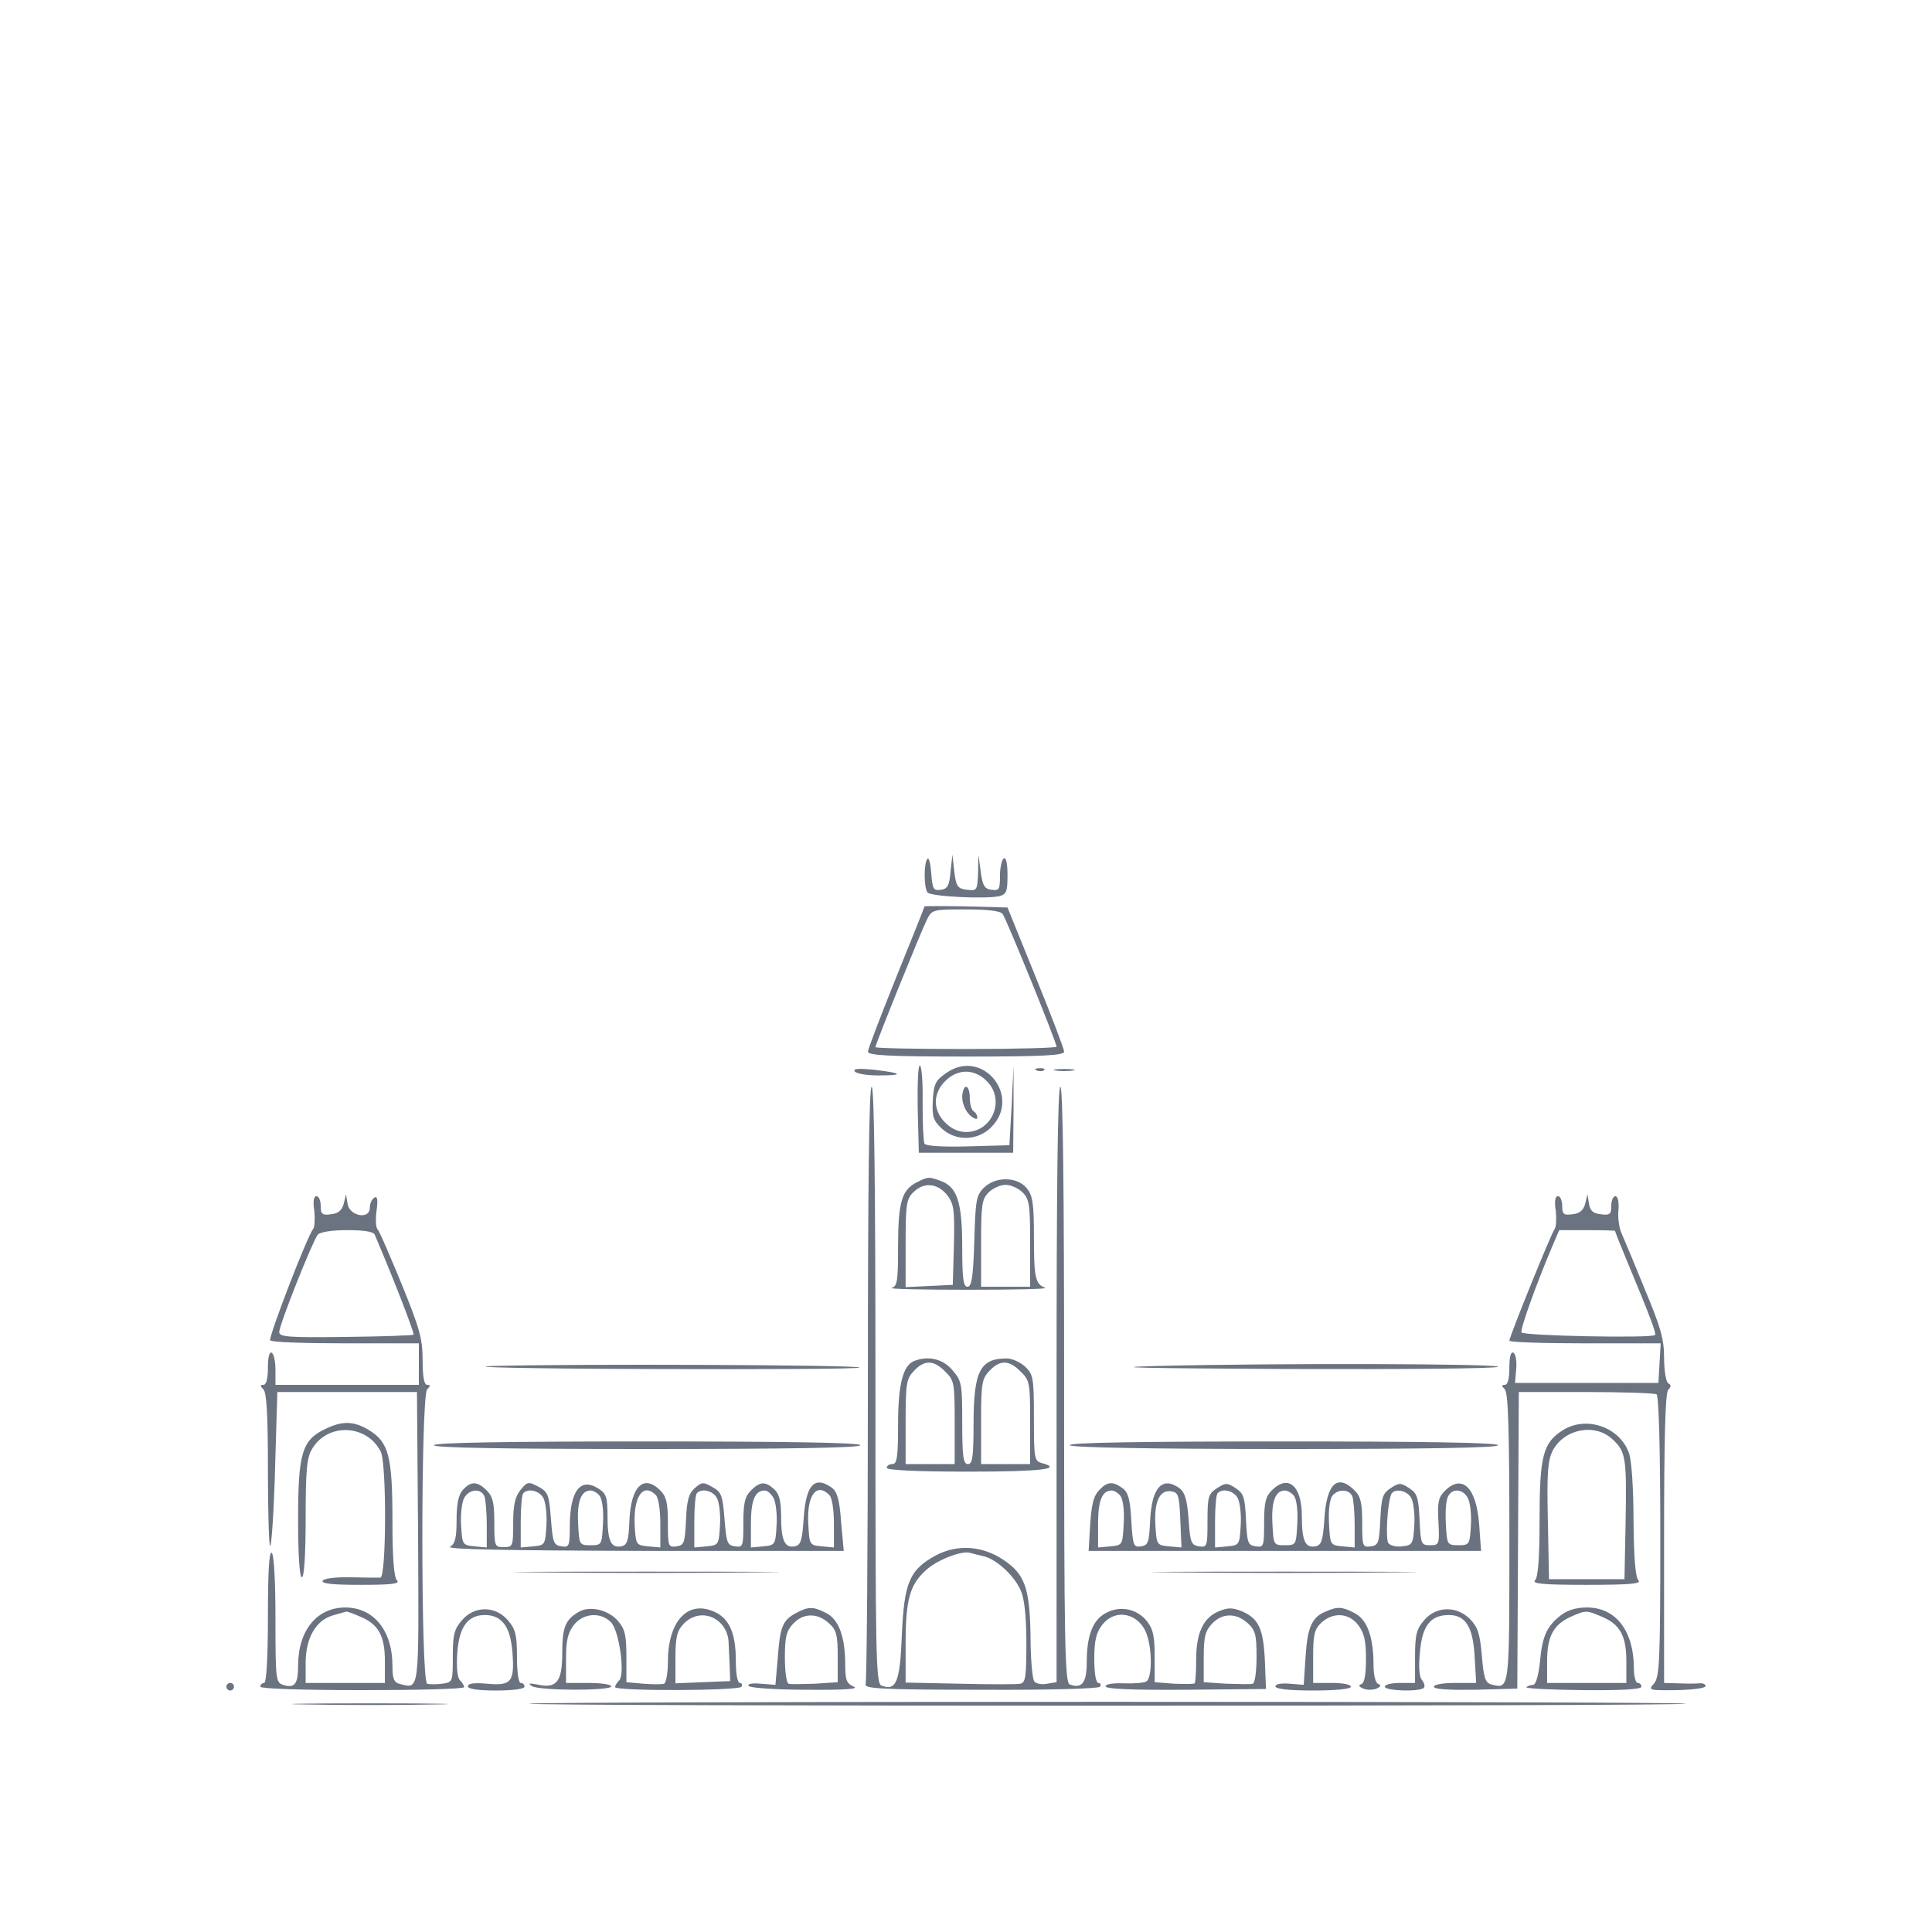 <svg version="1.0" xmlns="http://www.w3.org/2000/svg" width="682.667" height="682.667" viewBox="0 0 512 512"><g fill="#6b7280"><path d="M245.8 227.6c-1 .9-1 7.6 0 8.9.8 1.1 15.3 1.8 19 1 1.9-.5 2.2-1.2 2.2-5.6 0-3.1-.4-4.8-1-4.4-.5.3-1 2.4-1 4.6 0 3.6-.2 4-2.2 3.7-1.9-.2-2.4-1.1-2.9-4.8l-.6-4.5-.1 4.8c-.2 4.7-.3 4.8-2.9 4.5-2.5-.3-2.9-.8-3.4-4.8l-.5-4.5-.5 4.5c-.3 3.7-.8 4.6-2.6 4.8-1.9.3-2.2-.2-2.5-4.3-.2-2.6-.6-4.3-1-3.9m-.8 12.6c0 .2-3.4 8.7-7.5 18.8-4.1 10.2-7.5 19.1-7.5 19.7 0 1 5.9 1.3 26 1.3 20.4 0 26-.3 26-1.3 0-.7-3.4-9.6-7.5-19.7l-7.5-18.5-11-.3c-6-.1-11-.1-11 0m20.7 2c1 1.3 14.3 34 14.3 35.2 0 .3-10.8.6-24 .6s-24-.2-24-.5c0-.8 12.1-30.7 13.6-33.7 1.4-2.8 1.6-2.8 10.3-2.8 5.9 0 9.2.4 9.8 1.2m-22.5 51.5.3 11.8h25l.1-11.5v-11.5l-.5 10.5-.6 10.5-10.9.3c-6.7.2-11.2-.1-11.6-.7-.3-.6-.5-5.4-.5-10.6.1-5.3-.2-9.8-.7-10.1s-.7 4.8-.6 11.3"/><path d="M251 284.2c-3.1 2.1-3.5 2.9-3.8 7.4-.2 4.3.1 5.3 2.3 7.4 3.7 3.5 9.6 3.4 13.2-.3 8.1-8.1-2.2-20.9-11.7-14.5m10.5 2.3c5 4.9 1.5 13.5-5.5 13.5-1.9 0-4-.9-5.5-2.5-1.6-1.5-2.5-3.6-2.5-5.5s.9-4 2.5-5.5c1.5-1.6 3.6-2.5 5.5-2.5s4 .9 5.5 2.5"/><path d="M255 290.8c0 1.6.9 3.7 2 4.7s2 1.3 2 .7-.4-1.4-1-1.7c-.5-.3-1-1.9-1-3.6 0-1.6-.4-2.9-1-2.9-.5 0-1 1.3-1 2.8m-28.5-6.9c.3.6 3.1 1.1 6.2 1.1 7 0 6.6-.6-1-1.5-4.1-.4-5.7-.3-5.2.4m48.3-.2c.7.3 1.6.2 1.9-.1.4-.3-.2-.6-1.3-.5-1.1 0-1.4.3-.6.6m5 0c1.2.2 3.2.2 4.5 0 1.2-.2.2-.4-2.3-.4s-3.5.2-2.2.4"/><path d="M230 366.4c0 43.1-.3 79.1-.6 79.9-.4 1.2 3.8 1.5 30.5 1.5 18.8.1 31.3-.3 31.6-.8.4-.6.1-1-.4-1-.7 0-1.1-2.6-1.1-6.4 0-4.9.5-6.9 2.1-9 3.5-4.5 9.8-3.1 11.8 2.5 1.5 4.2 1.4 11.6-.1 12.5-.7.4-3.4.6-6 .5-2.9-.1-4.8.2-4.8.8 0 .7 6.8 1 21.3.9l21.2-.2-.3-7.6c-.4-8.5-1.7-11.1-6.1-13-2.5-1-3.7-1-6.1 0-4.1 1.7-6 5.7-6 12.8 0 3.2-.2 6.1-.4 6.3s-2.7.2-5.5.1l-5.1-.4V439c0-5.2-.4-7.3-2-9.3-2.6-3.3-7-4.3-10.8-2.3-3.6 1.8-5.2 6-5.2 13.1 0 5.5-1.3 7.1-4.5 5.9-1.3-.5-1.5-10.3-1.5-79.5 0-51.9-.3-78.9-1-78.9s-1 27-1 78.9v78.9l-2.5.4c-1.4.3-2.9 0-3.4-.6s-1-6-1-12c-.2-12.8-1.5-16.5-7.3-20.3-5.6-3.7-12.1-4.1-17.8-1.1-7 3.8-8.4 7.2-9 21.2-.5 12.4-1.5 14.8-5.4 13.3-1.5-.6-1.6-7.4-1.6-79.7 0-52-.3-79-1-79s-1 26.8-1 78.4m31 46.1c3.4 1 8 5.3 9.6 9.2.9 2.1 1.4 7 1.4 13.7 0 8.9-.2 10.5-1.6 10.8-.9.2-8.1.2-16 0l-14.4-.3v-10.5c0-11.4 1.1-15.4 5.3-19.2 2.8-2.7 9.4-5.3 11.7-4.7.8.2 2.6.7 4 1m69.7 17.7c2 1.8 2.3 3.1 2.3 8.9 0 3.7-.4 6.9-1 7.1-.5.2-3.7.1-7 0l-6-.4v-6.6c0-5.4.4-7 2.2-8.9 2.7-2.9 6.5-2.9 9.5-.1"/><path d="M243 313.3c-4 2-5 5.3-5 16.9 0 9.3-.2 10.7-1.7 11.1-1 .3 8.1.5 20.2.5s21.3-.2 20.5-.5c-2.6-1-3-2.6-3-13.4 0-8.9-.3-11.1-1.9-13-2.5-3.1-8.3-3.2-11.4-.1-2 2-2.2 3.4-2.5 14.2-.3 9.5-.7 12-1.8 12s-1.4-2.1-1.4-10.5c0-11.8-1.3-15.9-5.6-17.5-3.2-1.2-3.4-1.2-6.4.3m8 3.4c1.8 2.4 2 3.7 1.8 13.2l-.3 10.6-6.2.3-6.3.3v-11.6c0-10.2.2-11.7 2-13.5 2.8-2.8 6.4-2.5 9 .7m20-.7c1.8 1.8 2 3.3 2 13.5V341h-13v-11.5c0-10.2.2-11.7 2-13.5 1.1-1.1 3.1-2 4.5-2s3.4.9 4.5 2m-187.7 4.9c.2 2.2.1 4.3-.3 4.8-1.4 1.4-11.9 28.7-11.4 29.5.3.5 9.3.8 20 .8H111v11H73v-3.9c0-2.2-.4-4.3-1-4.6-.6-.4-1 1.2-1 3.9 0 2.9-.4 4.6-1.2 4.6-.9 0-.9.3 0 1.2s1.2 7.1 1.2 21.7c0 11.2.3 20.1.6 19.8.4-.4 1-9.7 1.3-20.7l.6-20.1h37l.3 38.4c.2 41.3.4 40.3-4.7 39-1.7-.4-2.1-1.3-2.1-4.9 0-9.3-5-15.4-12.5-15.4S79 432.1 79 441.4c0 4.9-.9 6.1-4 5.1-1.9-.6-2-1.5-2-17.5 0-10.2-.4-17.1-1-17.5-.7-.4-1 5.5-1 16.9 0 11.1-.4 17.6-1 17.6-.5 0-1 .4-1 1 0 .5 10.4.9 27 .9 14.9 0 27-.3 27-.8 0-.4-.5-1.2-1.1-1.8-.7-.7-1-3.5-.7-7.4.5-6.8 2.8-9.9 7.3-9.9s6.8 3.1 7.3 9.9c.6 7.9-.3 8.9-6.8 8.3-3.3-.3-5-.1-5 .7 0 .7 2.6 1.1 7.5 1.1 4.3 0 7.5-.4 7.5-1s-.4-1-1-1-1-3-1-6.9c0-5.9-.4-7.4-2.4-9.7-3.3-3.9-8.9-3.9-12.2 0-2 2.3-2.4 3.8-2.4 9.5 0 6.8 0 6.9-2.8 7.3-1.6.2-3.4.2-4 0-1.7-.5-1.7-76.3 0-78 .9-.9.9-1.2 0-1.2-.8 0-1.2-2.1-1.2-6.6 0-5.6-.8-8.4-5.6-20.2-3.1-7.5-5.9-14.1-6.4-14.5-.4-.5-.5-2.7-.2-4.9.4-3 .2-3.9-.6-3.4-.7.4-1.2 1.6-1.2 2.7 0 3.2-5.4 2.2-5.9-1.1l-.4-2.5-.6 2.5c-.5 1.8-1.5 2.6-3.4 2.8-2.3.3-2.7 0-2.7-2.2 0-1.4-.5-2.6-1.1-2.6-.8 0-1 1.4-.6 3.9m16 6.3c5.1 11.9 10.6 26.2 10.3 26.5-.2.2-8.3.5-18 .6-15.3.2-17.6 0-17.6-1.3 0-1.9 8.8-24 10.2-25.8.7-.7 3.6-1.2 7.8-1.2 4.5 0 7 .4 7.3 1.2m-3.9 101.2c4.9 2 6.6 5.1 6.6 11.8v5.8H81v-5.3c0-6.6 2.7-11.3 7.2-12.6 1.8-.5 3.4-1 3.6-1 .1-.1 1.8.5 3.6 1.3m316.9-107.5c.2 2.2.1 4.3-.3 4.8-.8.9-12 28.5-12 29.6 0 .4 9 .7 20.1.7h20l-.3 5.2-.3 5.3h-38l.3-3.6c.2-2.1-.1-4-.7-4.4-.7-.4-1.1 1-1.1 3.9s-.4 4.6-1.2 4.6c-.9 0-.9.3 0 1.2s1.2 11 1.2 39.4c0 40.7.1 40-4.8 38.8-1.6-.5-2-1.7-2.5-7.7-.5-5.8-1.1-7.5-3.1-9.6-3.6-3.6-9-3.5-12.2.3-2 2.3-2.4 3.8-2.4 9.7v6.9h-4c-2.2 0-4 .4-4 1 0 1.1 9.3 1.4 10.3.3.4-.3.2-1.2-.4-2-.8-.8-1-3.6-.6-7.5.6-7 2.8-9.8 7.7-9.8 4.4 0 6.4 3.2 6.8 11.1l.4 6.9h-5.6c-3.1 0-5.6.4-5.6 1 0 .7 4 .9 11 .8l11.1-.3.2-39.3.2-39.3h17.8c9.7 0 18.2.3 18.7.6.6.4 1 14.4 1 37.7 0 33.2-.2 37.3-1.7 39-1.6 1.7-1.3 1.8 6 1.7 4.3-.1 7.7-.5 7.7-1.1 0-.5-.8-.8-1.7-.7-1 .1-3.5.1-5.5 0l-3.8-.1v-38.3c0-26.2.3-38.6 1.1-39.4s.8-1.3 0-1.7c-.6-.4-1.1-3.4-1.1-6.8 0-4.9-.9-8.1-5.1-18.1-2.7-6.7-5.5-13.3-6.1-14.7-.7-1.4-1.1-4.2-.9-6.3.2-2.2-.2-3.7-.8-3.7s-1.1 1.2-1.1 2.6c0 2.2-.4 2.5-2.7 2.2-2.1-.2-2.9-.9-3.2-2.8l-.4-2.5-.6 2.5c-.5 1.8-1.5 2.6-3.4 2.8-2.3.3-2.7 0-2.7-2.2 0-1.4-.5-2.6-1.1-2.6-.8 0-1 1.4-.6 3.9m15.7 5.3c0 .2 1.4 3.7 3.1 7.8 6.2 14.9 7.9 19.4 7.5 19.8-1 .9-35.1.2-35.4-.7-.3-1 3.7-12.2 8-22.4l2-4.7h7.4c4.1 0 7.4.1 7.4.2m-185.8 34.5c-2.9 1.2-4.2 6.2-4.2 16.8 0 8.7-.3 10.5-1.5 10.5-.8 0-1.5.4-1.5 1s7.8 1 21.5 1c19.2 0 25.5-.7 19.5-2.3-1.9-.5-2-1.4-2-11.9 0-10.7-.2-11.6-2.3-13.6-1.3-1.2-3.5-2.2-4.9-2.2-7.1 0-8.8 3.4-8.8 17.5 0 8.7-.3 10.5-1.5 10.5s-1.5-1.9-1.5-10.9c0-10.3-.1-11.1-2.6-14-2.5-3-6.4-3.9-10.2-2.4m8.3 2.8c2.4 2.3 2.5 3.1 2.5 13.5v11h-13v-11.2c0-10.1.2-11.4 2.2-13.5 2.8-3 5.3-2.9 8.3.2m20 0c2.4 2.3 2.5 3.1 2.5 13.5v11h-13v-11.2c0-10.1.2-11.4 2.2-13.5 2.8-3 5.3-2.9 8.3.2M131 362c-9.1.3 9.1.7 40.4.8s56.7 0 56.4-.4c-.8-.7-76.3-1-96.8-.4"/><path d="M306.5 362c-14.5.4-2.9.6 34.3.8 30.9.1 56.2-.1 56.2-.6 0-.8-57.9-1-90.5-.2M86 378.8c-6 2.9-7 6.5-7 23.9 0 9.6.4 15.3 1 15.3s1-5.9 1-15.6c0-12.8.3-16.1 1.7-18.4 4.1-7 14.5-6.6 18.2.7 1.6 3.2 1.5 33.3-.1 33.4-.7 0-4.3 0-8-.1s-6.9.3-7.3.9c-.4.8 2.8 1.1 10.1 1.1 8.4 0 10.5-.3 9.6-1.2-.8-.8-1.2-5.8-1.2-16 0-16.9-1-20.6-6.2-23.8-4.1-2.5-7.2-2.5-11.8-.2m328.2.2c-5.3 3.3-6.2 6.9-6.2 23.8 0 10.2-.4 15.2-1.2 16-.9.9 2.1 1.2 13.7 1.2s14.6-.3 13.7-1.2c-.8-.8-1.2-5.8-1.3-15.7 0-8.6-.5-16-1.2-18-2.4-6.9-11.3-10-17.5-6.1m13.1 2.4c3.6 3.3 3.8 4.9 3.5 22.1l-.3 15h-20l-.3-15.5c-.3-12.9 0-16 1.3-18.6 3.1-5.8 11.2-7.3 15.8-3M115 383c0 .7 19.5 1 56.5 1s56.5-.3 56.5-1-19.5-1-56.5-1-56.5.3-56.5 1m168.5 0c.4.6 20.5 1 57.1 1 36.9 0 56.4-.3 56.4-1s-19.7-1-57.1-1c-37.7 0-56.8.3-56.4 1m-160.8 11.8c-1.2 1.3-1.7 3.7-1.7 8 0 4.8-.4 6.3-1.7 7.1-1.3.7 14.7 1 51.2 1.1h53.1l-.7-7.7c-.4-5.7-1-7.9-2.4-9-4.6-3.3-6.9-.9-7.5 7.9-.4 6.1-.8 7.3-2.4 7.6-2.6.5-3.6-1.5-3.6-7.9 0-4.1-.5-6-1.8-7.2-2.4-2.2-3.8-2.1-6.2.3-1.6 1.6-2 3.3-2 8.6 0 6.2-.1 6.5-2.2 6.2s-2.3-1-2.8-7.3c-.5-6.2-.8-7.1-3.2-8.4-2.4-1.4-2.8-1.4-4.7.3-1.6 1.4-2.1 3.3-2.3 8.5-.3 6-.5 6.6-2.5 6.9-2.2.3-2.3 0-2.3-6.2 0-5.3-.4-7-2-8.6-4.4-4.4-7.8-1.2-8.2 8-.2 5.4-.6 6.5-2.2 6.8-2.7.5-3.6-1.5-3.6-8 0-4.9-.3-6-2.4-7.3-4.8-3.1-7.6.6-7.6 10.1 0 5.2-.2 5.5-2.2 5.2-2.1-.3-2.3-1-2.8-7.3s-.7-7.1-3.3-8.5c-2.7-1.4-2.9-1.4-4.8.9-1.4 1.8-1.9 3.9-1.9 8.7 0 6.2-.1 6.4-2.5 6.4s-2.5-.2-2.5-6.5c0-5.2-.4-6.9-2-8.5-2.5-2.5-4.2-2.5-6.3-.2m5.7 1.8c.3.9.6 4.3.6 7.5v6l-3.2-.3c-3.2-.3-3.3-.4-3.6-5.5-.2-2.9.2-6.2.8-7.3 1.3-2.4 4.5-2.7 5.4-.4m15.6.4c.6 1.1 1 4.4.8 7.3-.3 5.1-.4 5.2-3.5 5.5l-3.3.3v-6.9c0-3.8.3-7.2.7-7.5 1.3-1.4 4.3-.6 5.3 1.3m14.9-.6c.7.9 1.1 3.8.9 7.3-.3 5.7-.3 5.8-3.3 5.8s-3-.1-3.3-5.8q-.45-8.7 3.3-8.7c.7 0 1.8.6 2.4 1.4m14.9-.2c.7.7 1.2 3.9 1.2 7.6v6.3l-3.2-.3c-3.2-.3-3.3-.4-3.6-5.5-.4-7.6 2.2-11.5 5.6-8.1m16.2.8c.6 1.1 1 4.4.8 7.3-.3 5.1-.4 5.2-3.5 5.5l-3.3.3v-6.9c0-3.8.3-7.2.7-7.5 1.3-1.4 4.3-.6 5.3 1.3m15 0c.6 1.1 1 4.4.8 7.3-.3 5.1-.4 5.2-3.5 5.5l-3.3.3v-6.3c0-6.3 1.1-8.8 3.7-8.8.7 0 1.7.9 2.3 2m14.8-.8c.7.7 1.2 3.9 1.2 7.6v6.3l-3.2-.3c-3.3-.3-3.3-.4-3.6-6.1-.4-7.5 2.2-10.9 5.6-7.5m71.8-1.6c-1.9 1.8-2.4 4-2.8 11.2l-.3 5.2h104l-.5-6.9c-.7-9.9-4.5-13.6-9.1-9-1.7 1.7-2 3-1.7 8.2.3 6 .2 6.2-2.2 6.2s-2.5-.3-2.8-6.8c-.3-5.9-.6-6.9-2.7-8.3-2.3-1.5-2.7-1.5-5 0-2.1 1.4-2.4 2.4-2.7 8.3-.3 6.2-.5 6.8-2.5 7.1-2.2.3-2.3 0-2.3-6.2 0-5.3-.4-7-2-8.6-4.5-4.5-7.4-1.9-8 7.2-.4 6.1-.8 7.3-2.4 7.6-2.7.5-3.6-1.5-3.6-8 0-8.1-3.6-11.2-8-6.8-1.6 1.6-2 3.3-2 8.6 0 6.2-.1 6.5-2.2 6.2s-2.3-.9-2.6-7.1c-.3-5.9-.6-6.9-2.7-8.3-2.3-1.5-2.7-1.5-5 0s-2.5 2.3-2.5 8.7c0 6.7-.1 7-2.2 6.7s-2.4-1-2.8-7.1c-.4-5.3-1-7.2-2.4-8.3-4.6-3.3-7.4-.2-7.8 8.6-.3 5.8-.5 6.5-2.4 6.8-2 .3-2.2-.2-2.6-6.9-.3-5.5-.8-7.4-2.3-8.5-2.4-1.8-4-1.8-5.9.2m5.3 1.8c.7.9 1.1 3.8.9 7.3-.3 5.7-.3 5.8-3.5 6.1l-3.3.3v-6.3c0-6.2 1.1-8.8 3.6-8.8.6 0 1.7.6 2.3 1.4m15.9 6.4.3 7.3-3.3-.3c-3.2-.3-3.3-.4-3.6-5.5-.4-6.3 1.1-9.5 4.1-9.1 2 .3 2.2 1 2.5 7.6M328 397c.6 1.1 1 4.4.8 7.3-.3 5.1-.4 5.2-3.5 5.5l-3.3.3v-6.9c0-3.8.3-7.2.7-7.5 1.3-1.4 4.3-.6 5.3 1.3m14.9-.6c.7.9 1.1 3.8.9 7.3-.3 5.7-.3 5.8-3.3 5.8s-3-.1-3.3-5.8q-.45-8.7 3.3-8.7c.7 0 1.8.6 2.4 1.4m15.5.2c.3.9.6 4.3.6 7.5v6l-3.2-.3c-3.3-.3-3.3-.4-3.6-6.1-.2-3.5.2-6.4.9-7.3 1.5-1.9 4.5-1.8 5.3.2m15.6.4c.6 1.1 1 4.4.8 7.3-.3 4.9-.5 5.2-3.2 5.5-1.6.2-3.2-.2-3.7-.9-.7-1.2-.3-9.6.7-12.7.6-1.9 4.2-1.4 5.4.8m15 0c.6 1.1 1 4.4.8 7.3-.3 5-.4 5.2-3.3 5.2s-3-.2-3.3-4.9c-.2-2.7-.1-6 .3-7.3.7-2.9 4-3.1 5.5-.3m-246.3 19.7c15.5.2 41.1.2 57 0 15.8-.1 3.2-.2-28.2-.2s-44.3.1-28.8.2m169 0c15.5.2 41.1.2 57 0 15.8-.1 3.2-.2-28.2-.2-31.3 0-44.3.1-28.8.2m-158.2 10.4c-3.7 2.1-4.5 4.1-4.5 11.1 0 7.5-1.5 9.4-6.7 8.2-2.1-.4-2.4-.3-1.4.4 1.8 1.3 21.1 1.3 21.1.1 0-.5-2.7-.9-6-.9h-6v-6.4c0-4.9.5-6.9 2.1-9 2.5-3.1 7-3.5 9.8-.7 2.2 2.2 3.8 13.8 2.2 15.4-.6.6-1.1 1.4-1.1 1.8 0 1.1 32.8 1 33.5-.1.3-.5.1-1-.4-1-.7 0-1.1-2.5-1.1-6 0-7.3-1.8-11.3-6-13-6.9-2.9-12 2.8-12 13.4 0 3-.5 5.6-1 5.8-.6.2-3.1.2-5.5 0l-4.5-.4V439c0-5.7-.4-7.3-2.2-9.4-2.6-3-7.4-4.1-10.3-2.5m37.3 2.9c1.4 1.3 2.3 3.4 2.3 5.5.1 1.9.2 5 .3 6.7l.1 3.3-7.2.3-7.3.3v-6.7c0-5.6.4-7.2 2.2-9.1 2.7-2.8 6.7-3 9.6-.3m20.1-2.5c-3.5 1.9-4.2 3.6-4.8 12l-.6 7-3.9-.3c-2.2-.2-3.6 0-3.2.6.3.5 7.1 1 15.3 1 9.9.1 14.1-.2 12.6-.8-1.9-.8-2.3-1.7-2.3-5.7 0-7.5-1.7-12.1-5-13.8-3.5-1.8-4.7-1.8-8.1 0m8.8 2.7c2 1.8 2.3 3.1 2.3 8.9v6.7l-6 .4c-3.3.1-6.5.2-7 0-.6-.2-1-3.3-1-7 0-5.4.4-7 2.2-8.9 2.7-2.9 6.5-2.9 9.5-.1m131.8-3.2c-3.8 1.5-5 4.1-5.5 11.9l-.5 7.6-3.7-.3c-2.3-.2-3.8.1-3.8.7 0 .7 3.5 1.1 10 1.1 6 0 10-.4 10-1s-2.2-1-5-1h-5v-7c0-5.8.3-7.2 2.2-9 3.1-2.8 7.2-2.6 9.7.6 1.6 2.1 2.1 4.1 2.1 9 0 4.1-.4 6.4-1.2 6.7-.9.3-.7.7.5 1.2.9.4 2.5.4 3.5 0 1.1-.5 1.3-.9.5-1.2s-1.3-2.3-1.3-5.1c0-7.4-1.7-12-5-13.7-3.2-1.7-4.5-1.8-7.5-.5m62.1 1.1c-3.7 2.9-4.9 5.5-5.5 12.4-.4 3.6-1.1 6-1.8 6-.6 0-1.4.3-1.8.6-.3.4 6.4.7 15 .8 9.9.1 15.5-.2 15.5-.9 0-.5-.4-1-1-1-.5 0-1-1.7-1-3.8 0-10-4.8-16.2-12.4-16.2-2.9 0-5.2.7-7 2.1m10.8.3c4.9 2 6.6 5.1 6.6 11.8v5.8h-21v-5.8c0-6.6 1.7-9.7 6.4-11.8 3.9-1.7 4-1.7 8 0M60 447c0 .5.5 1 1 1 .6 0 1-.5 1-1 0-.6-.4-1-1-1-.5 0-1 .4-1 1m21.3 4.7c9.2.2 24.2.2 33.5 0 9.2-.1 1.6-.3-16.8-.3s-26 .2-16.7.3m58.9-.2c.6.7 306 .7 306.6 0 .3-.3-68.7-.5-153.3-.5s-153.6.2-153.3.5"/></g></svg>